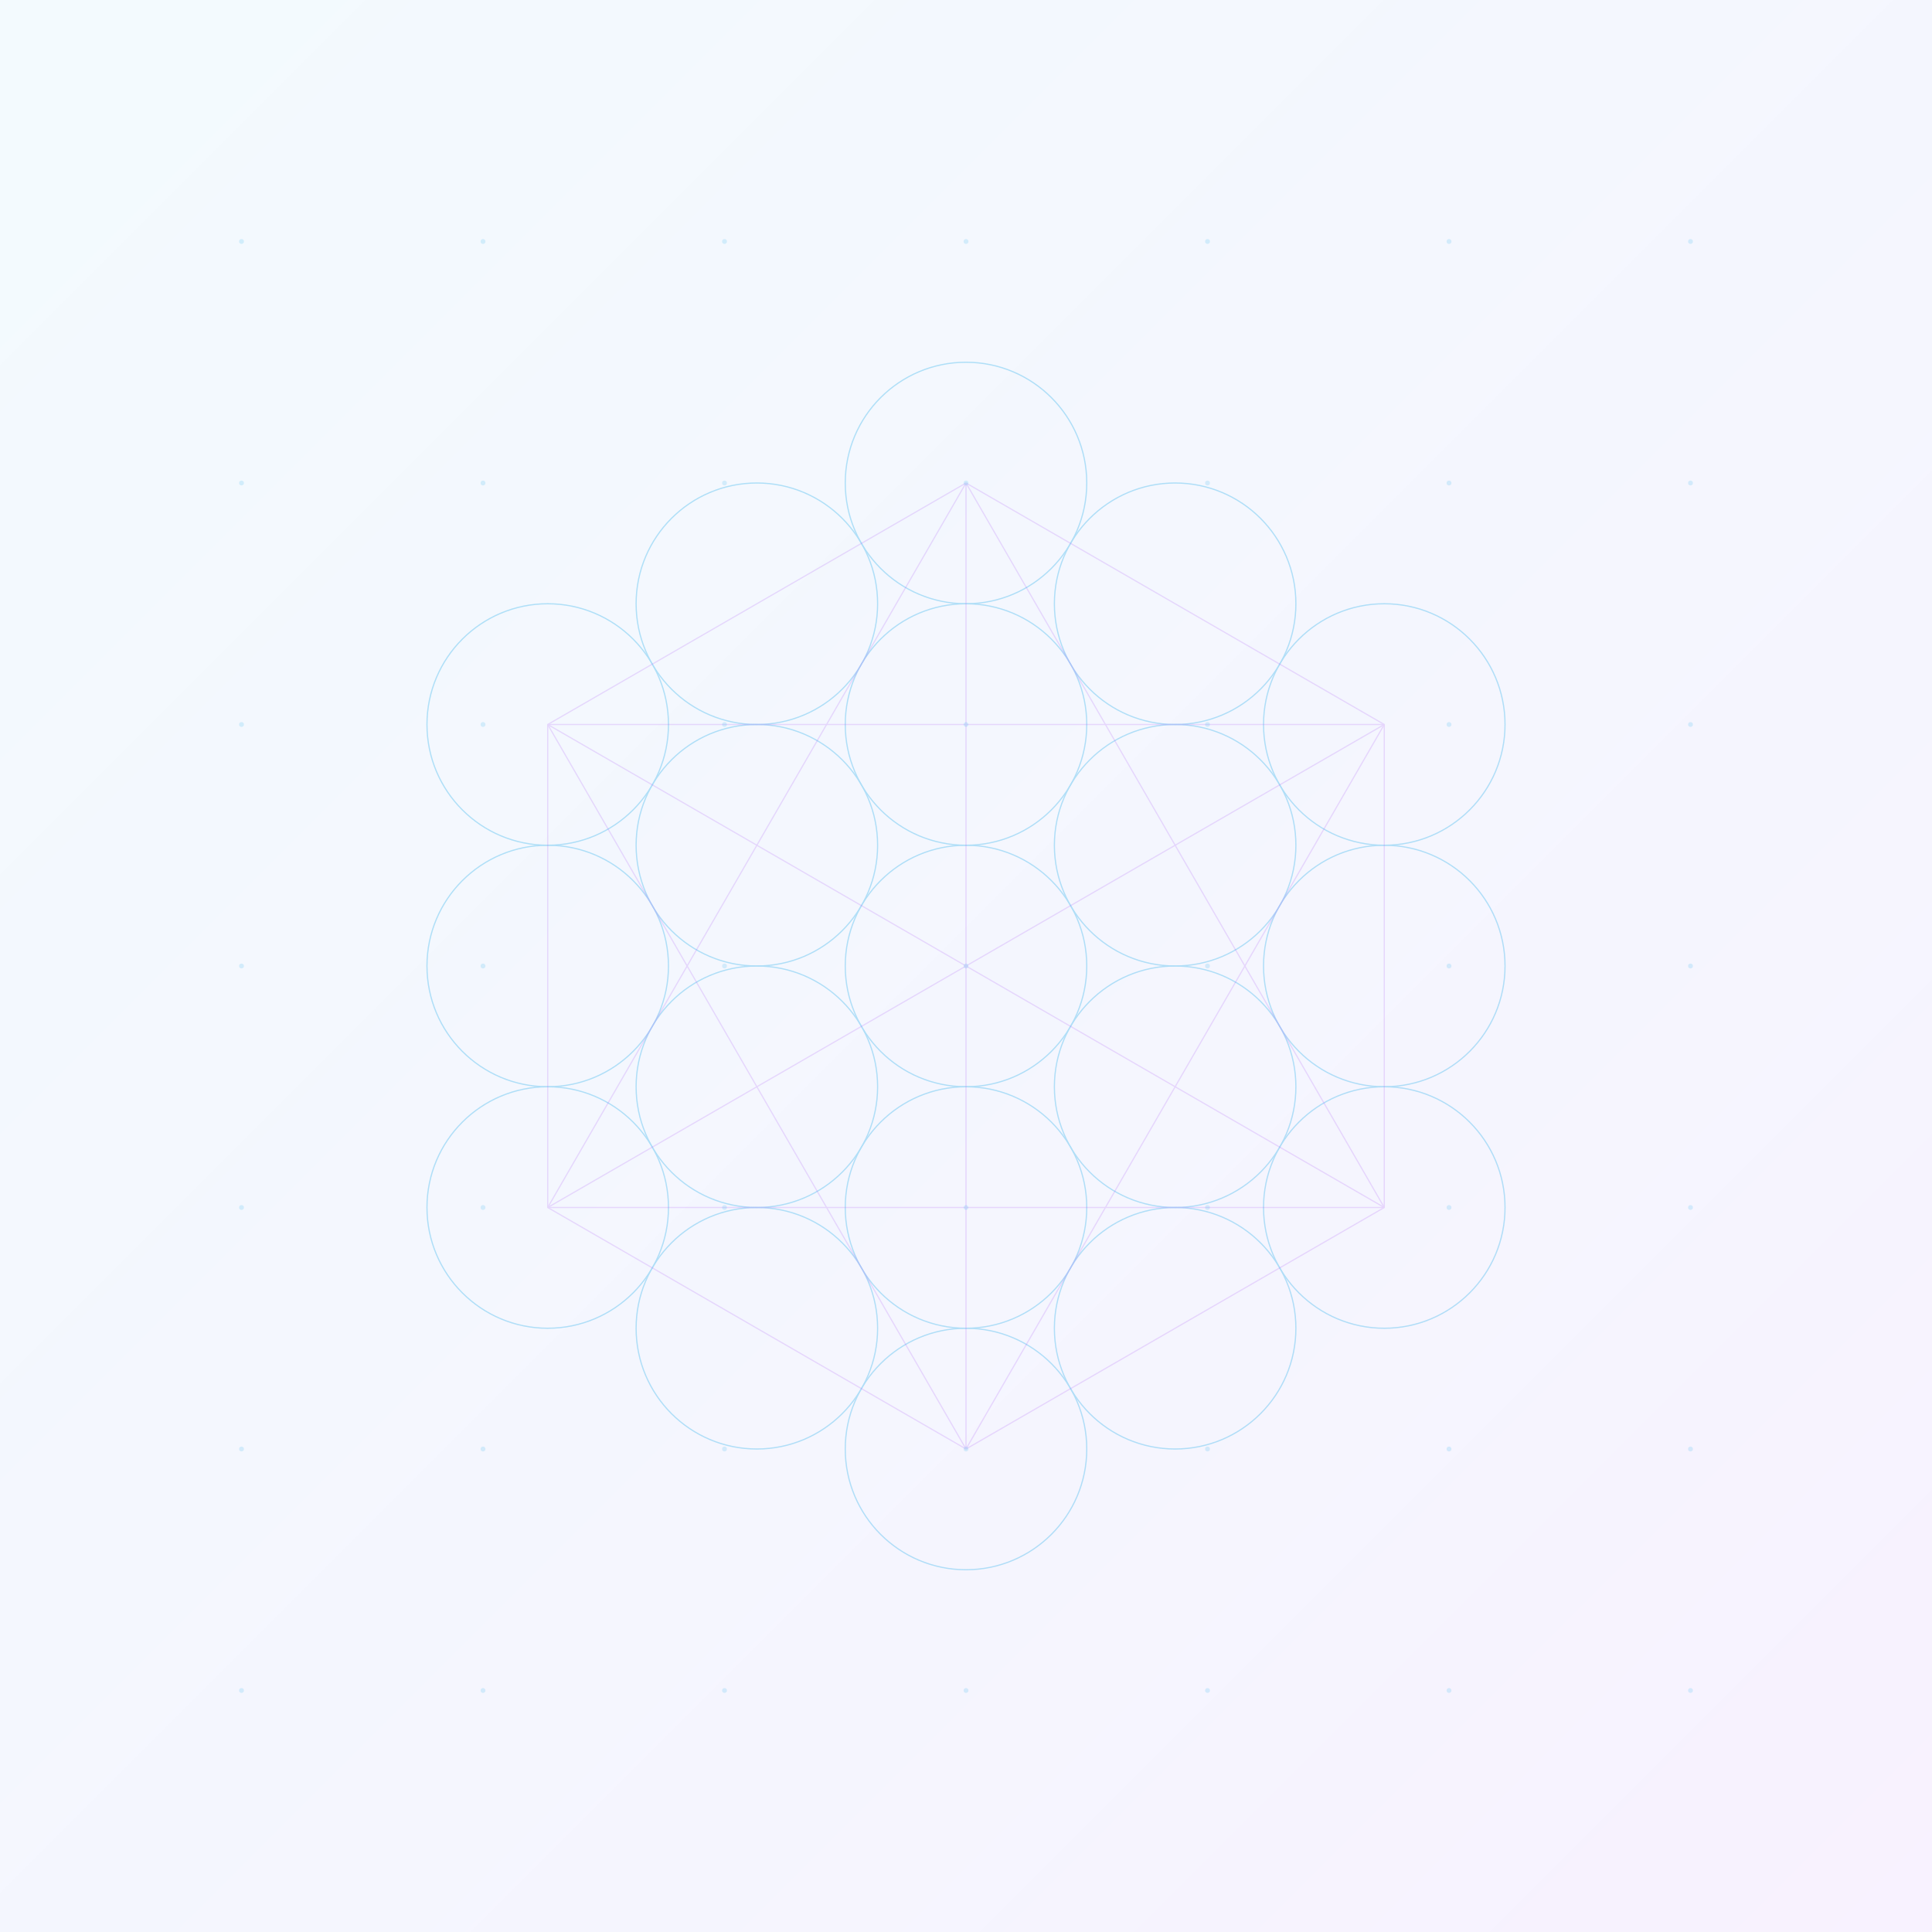<?xml version="1.0" encoding="UTF-8"?>
<svg width="800px" height="800px" viewBox="0 0 800 800" version="1.1" xmlns="http://www.w3.org/2000/svg">
    <title>Sacred Geometry Pattern</title>
    <defs>
        <linearGradient x1="0%" y1="0%" x2="100%" y2="100%" id="linearGradient-1">
            <stop stop-color="#0ea5e9" stop-opacity="0.05" offset="0%"></stop>
            <stop stop-color="#a855f7" stop-opacity="0.08" offset="100%"></stop>
        </linearGradient>
    </defs>
    <g stroke="none" stroke-width="1" fill="none" fill-rule="evenodd">
        <rect fill="url(#linearGradient-1)" x="0" y="0" width="800" height="800"></rect>
        
        <!-- Flower of Life Pattern -->
        <g transform="translate(400, 400)" stroke="#0ea5e9" stroke-width="0.5" opacity="0.3">
            <!-- Center circle -->
            <circle cx="0" cy="0" r="50"></circle>
            
            <!-- First ring of 6 circles -->
            <circle cx="0" cy="-100" r="50"></circle>
            <circle cx="86.6" cy="-50" r="50"></circle>
            <circle cx="86.6" cy="50" r="50"></circle>
            <circle cx="0" cy="100" r="50"></circle>
            <circle cx="-86.6" cy="50" r="50"></circle>
            <circle cx="-86.6" cy="-50" r="50"></circle>
            
            <!-- Second ring of 12 circles -->
            <circle cx="0" cy="-200" r="50"></circle>
            <circle cx="86.6" cy="-150" r="50"></circle>
            <circle cx="173.2" cy="-100" r="50"></circle>
            <circle cx="173.2" cy="0" r="50"></circle>
            <circle cx="173.2" cy="100" r="50"></circle>
            <circle cx="86.6" cy="150" r="50"></circle>
            <circle cx="0" cy="200" r="50"></circle>
            <circle cx="-86.6" cy="150" r="50"></circle>
            <circle cx="-173.2" cy="100" r="50"></circle>
            <circle cx="-173.2" cy="0" r="50"></circle>
            <circle cx="-173.2" cy="-100" r="50"></circle>
            <circle cx="-86.6" cy="-150" r="50"></circle>
        </g>
        
        <!-- Sacred Geometry Elements -->
        <g transform="translate(400, 400)" stroke="#a855f7" stroke-width="0.5" opacity="0.2">
            <!-- Metatron's Cube -->
            <polygon points="0,-200 173.2,-100 173.2,100 0,200 -173.2,100 -173.2,-100" fill="none"></polygon>
            <line x1="0" y1="-200" x2="0" y2="200"></line>
            <line x1="173.2" y1="-100" x2="-173.2" y2="100"></line>
            <line x1="173.2" y1="100" x2="-173.2" y2="-100"></line>
            <line x1="0" y1="-200" x2="173.2" y2="100"></line>
            <line x1="0" y1="-200" x2="-173.2" y2="100"></line>
            <line x1="173.2" y1="-100" x2="-173.2" y2="-100"></line>
            <line x1="173.2" y1="-100" x2="0" y2="200"></line>
            <line x1="173.2" y1="100" x2="-173.2" y2="100"></line>
            <line x1="0" y1="200" x2="-173.2" y2="-100"></line>
        </g>
        
        <!-- Dotted Grid Pattern -->
        <g opacity="0.15">
            <circle cx="100" cy="100" r="1" fill="#0ea5e9"></circle>
            <circle cx="200" cy="100" r="1" fill="#0ea5e9"></circle>
            <circle cx="300" cy="100" r="1" fill="#0ea5e9"></circle>
            <circle cx="400" cy="100" r="1" fill="#0ea5e9"></circle>
            <circle cx="500" cy="100" r="1" fill="#0ea5e9"></circle>
            <circle cx="600" cy="100" r="1" fill="#0ea5e9"></circle>
            <circle cx="700" cy="100" r="1" fill="#0ea5e9"></circle>
            
            <circle cx="100" cy="200" r="1" fill="#0ea5e9"></circle>
            <circle cx="200" cy="200" r="1" fill="#0ea5e9"></circle>
            <circle cx="300" cy="200" r="1" fill="#0ea5e9"></circle>
            <circle cx="400" cy="200" r="1" fill="#0ea5e9"></circle>
            <circle cx="500" cy="200" r="1" fill="#0ea5e9"></circle>
            <circle cx="600" cy="200" r="1" fill="#0ea5e9"></circle>
            <circle cx="700" cy="200" r="1" fill="#0ea5e9"></circle>
            
            <circle cx="100" cy="300" r="1" fill="#0ea5e9"></circle>
            <circle cx="200" cy="300" r="1" fill="#0ea5e9"></circle>
            <circle cx="300" cy="300" r="1" fill="#0ea5e9"></circle>
            <circle cx="400" cy="300" r="1" fill="#0ea5e9"></circle>
            <circle cx="500" cy="300" r="1" fill="#0ea5e9"></circle>
            <circle cx="600" cy="300" r="1" fill="#0ea5e9"></circle>
            <circle cx="700" cy="300" r="1" fill="#0ea5e9"></circle>
            
            <circle cx="100" cy="400" r="1" fill="#0ea5e9"></circle>
            <circle cx="200" cy="400" r="1" fill="#0ea5e9"></circle>
            <circle cx="300" cy="400" r="1" fill="#0ea5e9"></circle>
            <circle cx="400" cy="400" r="1" fill="#0ea5e9"></circle>
            <circle cx="500" cy="400" r="1" fill="#0ea5e9"></circle>
            <circle cx="600" cy="400" r="1" fill="#0ea5e9"></circle>
            <circle cx="700" cy="400" r="1" fill="#0ea5e9"></circle>
            
            <circle cx="100" cy="500" r="1" fill="#0ea5e9"></circle>
            <circle cx="200" cy="500" r="1" fill="#0ea5e9"></circle>
            <circle cx="300" cy="500" r="1" fill="#0ea5e9"></circle>
            <circle cx="400" cy="500" r="1" fill="#0ea5e9"></circle>
            <circle cx="500" cy="500" r="1" fill="#0ea5e9"></circle>
            <circle cx="600" cy="500" r="1" fill="#0ea5e9"></circle>
            <circle cx="700" cy="500" r="1" fill="#0ea5e9"></circle>
            
            <circle cx="100" cy="600" r="1" fill="#0ea5e9"></circle>
            <circle cx="200" cy="600" r="1" fill="#0ea5e9"></circle>
            <circle cx="300" cy="600" r="1" fill="#0ea5e9"></circle>
            <circle cx="400" cy="600" r="1" fill="#0ea5e9"></circle>
            <circle cx="500" cy="600" r="1" fill="#0ea5e9"></circle>
            <circle cx="600" cy="600" r="1" fill="#0ea5e9"></circle>
            <circle cx="700" cy="600" r="1" fill="#0ea5e9"></circle>
            
            <circle cx="100" cy="700" r="1" fill="#0ea5e9"></circle>
            <circle cx="200" cy="700" r="1" fill="#0ea5e9"></circle>
            <circle cx="300" cy="700" r="1" fill="#0ea5e9"></circle>
            <circle cx="400" cy="700" r="1" fill="#0ea5e9"></circle>
            <circle cx="500" cy="700" r="1" fill="#0ea5e9"></circle>
            <circle cx="600" cy="700" r="1" fill="#0ea5e9"></circle>
            <circle cx="700" cy="700" r="1" fill="#0ea5e9"></circle>
        </g>
    </g>
</svg>
